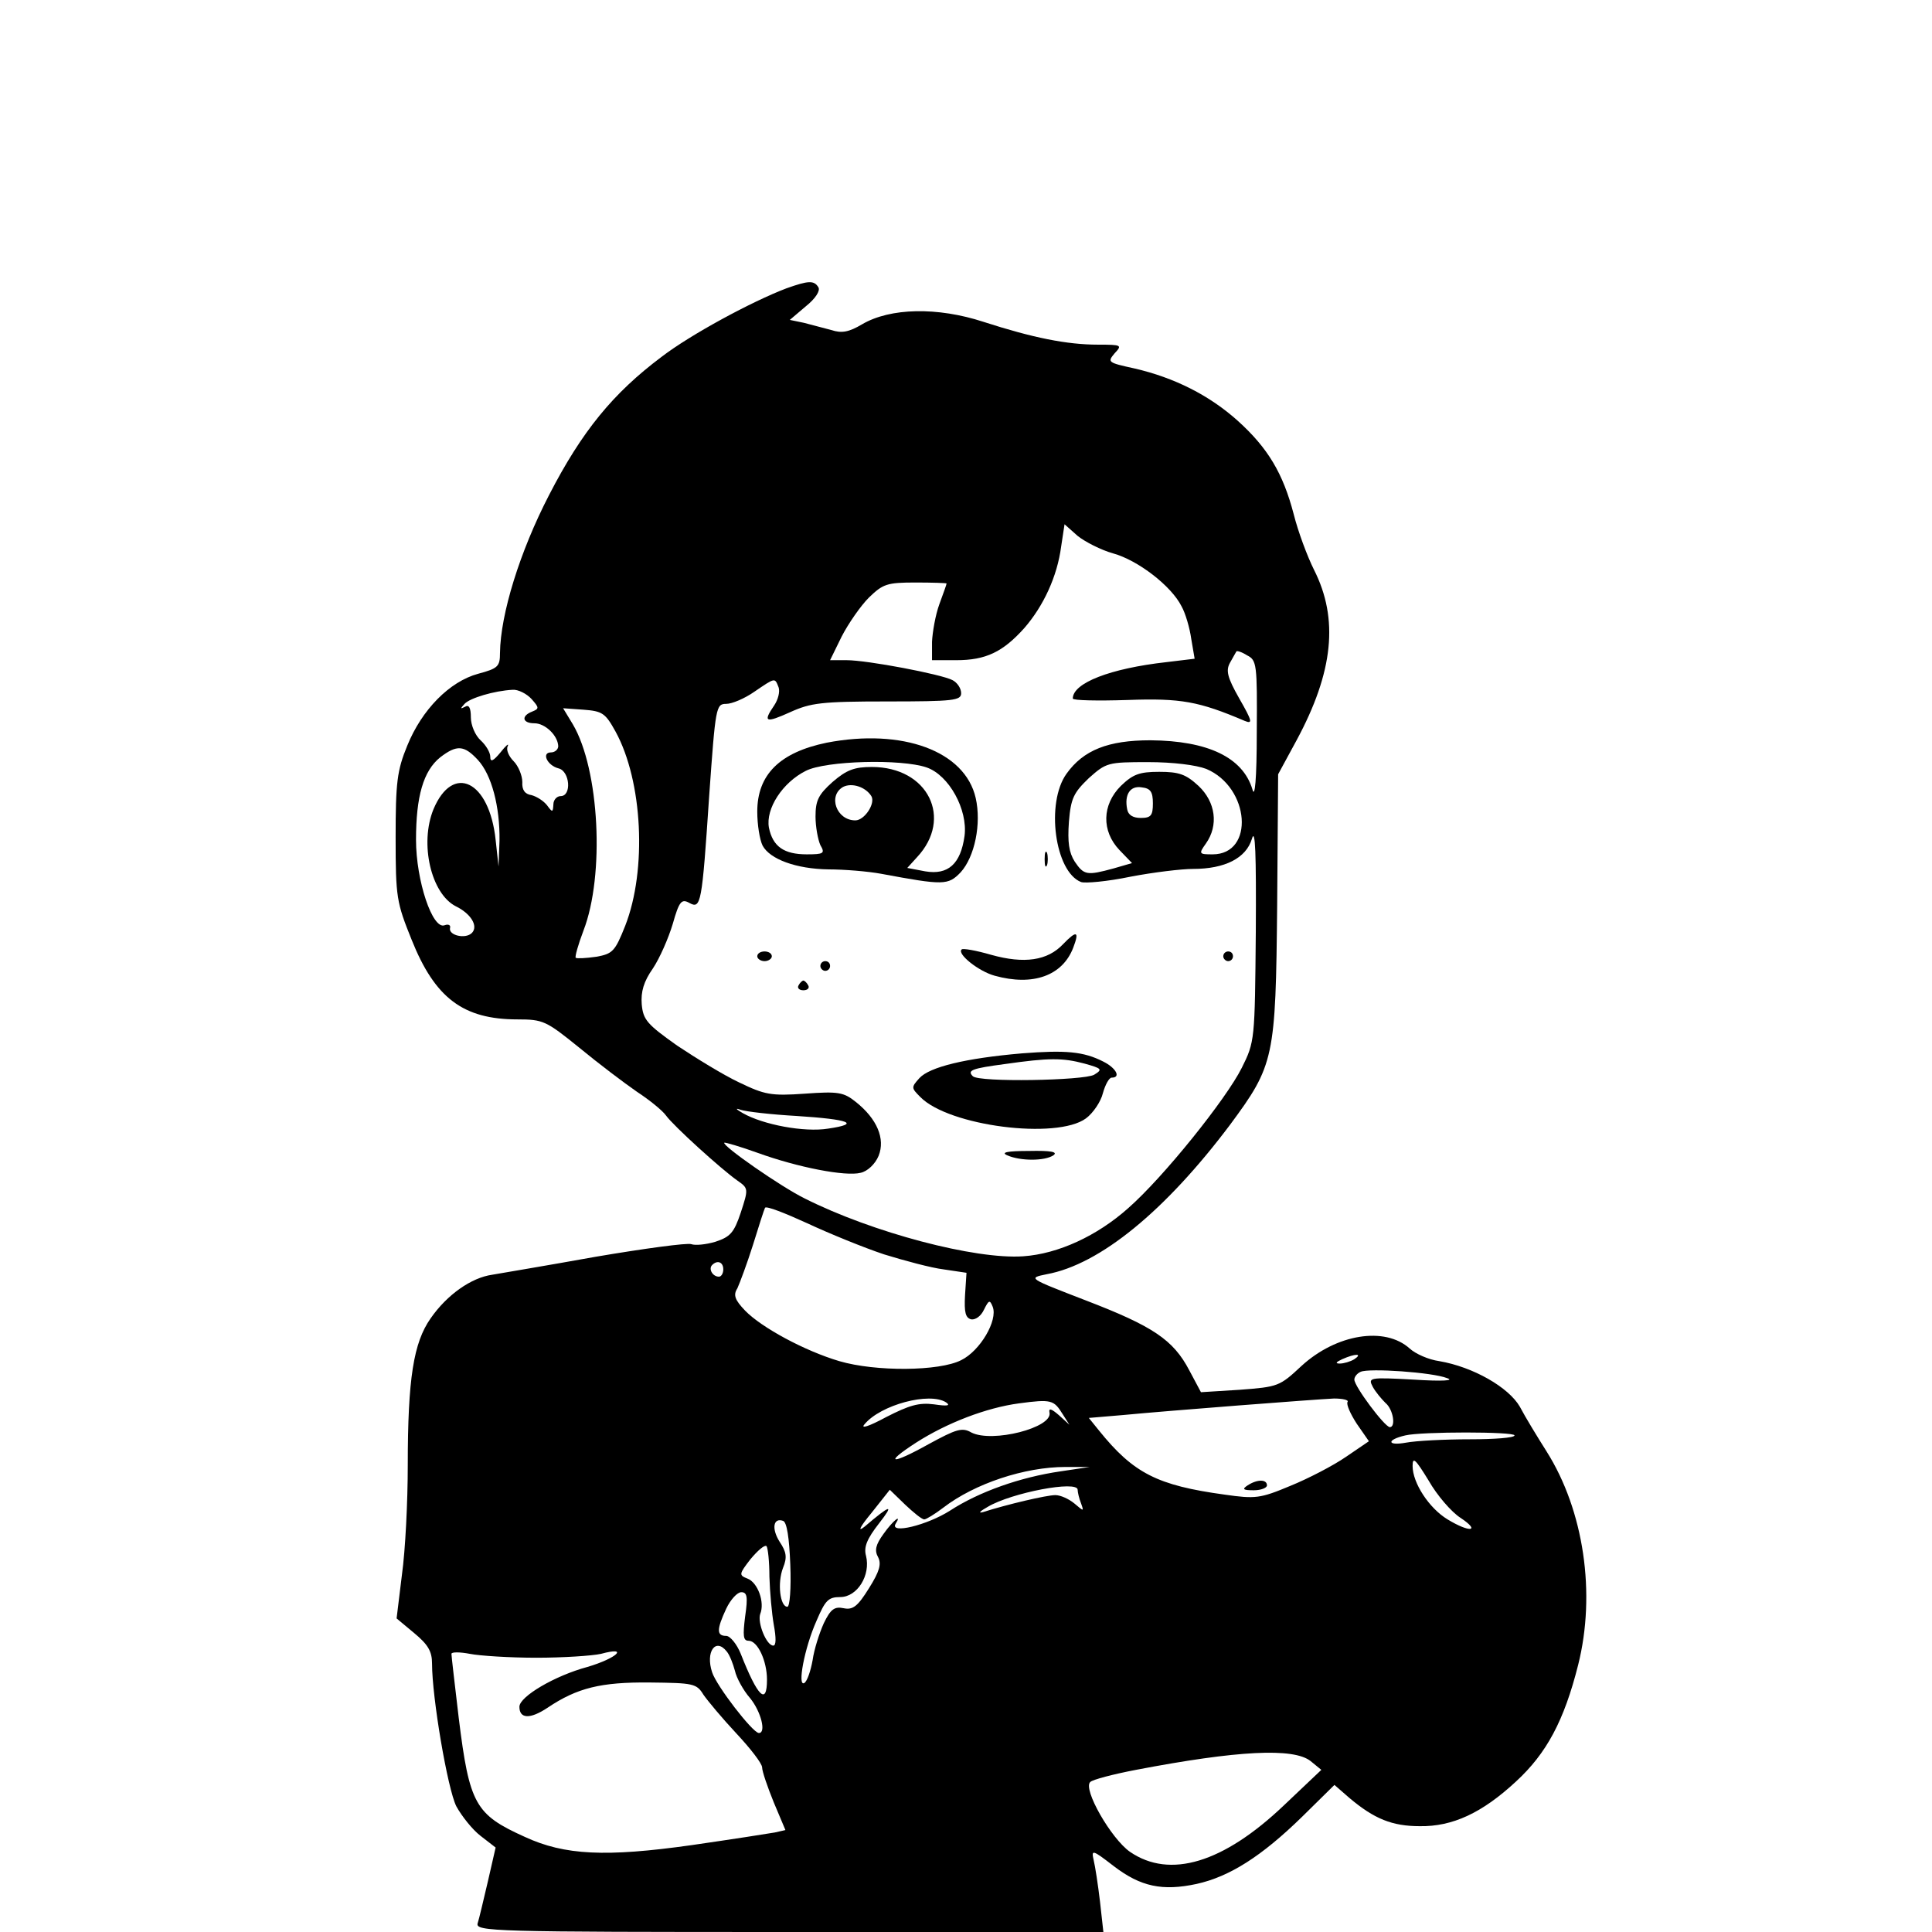 <?xml version="1.0" standalone="no"?>
<!DOCTYPE svg PUBLIC "-//W3C//DTD SVG 20010904//EN"
 "http://www.w3.org/TR/2001/REC-SVG-20010904/DTD/svg10.dtd">
<svg version="1.0" xmlns="http://www.w3.org/2000/svg"
 width="398pt" height="398pt" viewBox="0 0 398 398"
 preserveAspectRatio="xMidYMid meet">
<g transform="translate(0,398) scale(0.1,-0.1)"
fill="#000000" stroke="none">
<path d="M1620 3386 c-71 -27 -197 -95 -257 -141 -100 -75 -164 -153 -232
-285 -60 -116 -100 -245 -101 -325 0 -28 -4 -32 -45 -43 -59 -16 -116 -74
-146 -148 -21 -51 -24 -76 -24 -189 0 -124 2 -134 33 -211 48 -120 106 -164
218 -164 53 0 59 -3 127 -58 40 -33 93 -73 119 -91 26 -17 53 -39 60 -49 15
-21 113 -110 147 -134 23 -16 23 -17 7 -66 -14 -42 -22 -50 -52 -60 -20 -6
-42 -8 -50 -5 -8 3 -97 -9 -197 -26 -100 -18 -196 -34 -213 -37 -43 -6 -93
-41 -127 -90 -35 -50 -47 -123 -47 -303 0 -74 -5 -175 -12 -225 l-11 -90 36
-30 c29 -24 37 -38 37 -63 0 -70 32 -258 50 -294 11 -20 33 -48 50 -61 l31
-24 -16 -70 c-9 -38 -18 -77 -21 -86 -5 -17 30 -18 642 -18 l647 0 -7 63 c-4
34 -10 73 -13 85 -5 22 -3 22 41 -12 56 -43 101 -52 171 -37 68 15 134 57 217
138 l67 66 31 -27 c51 -43 88 -58 145 -58 67 -1 128 27 198 92 63 58 99 125
128 240 37 147 12 318 -65 440 -19 30 -44 71 -55 92 -23 40 -96 82 -166 94
-22 3 -49 15 -61 26 -51 46 -151 30 -223 -36 -45 -42 -48 -43 -127 -49 l-80
-5 -24 45 c-33 63 -75 91 -213 144 -119 46 -120 46 -81 54 110 20 245 131 378
308 91 123 94 137 97 453 l2 269 38 70 c76 141 87 250 36 351 -14 28 -33 79
-42 115 -22 84 -53 136 -115 192 -59 53 -131 89 -213 108 -55 12 -56 13 -41
31 16 17 15 18 -34 18 -64 0 -134 14 -236 47 -95 31 -192 29 -250 -5 -27 -16
-42 -19 -63 -12 -16 4 -41 11 -57 15 l-29 6 33 28 c20 16 30 32 26 39 -9 15
-21 14 -66 -2z m673 -546 c51 -14 120 -67 141 -109 8 -14 17 -45 20 -67 l7
-41 -58 -7 c-116 -13 -193 -43 -193 -75 0 -4 51 -5 113 -3 110 4 147 -3 241
-43 17 -7 16 -1 -11 46 -25 44 -28 58 -19 74 6 11 12 21 13 23 1 2 11 -1 22
-8 20 -10 21 -18 20 -158 0 -98 -4 -138 -9 -118 -20 66 -92 100 -210 101 -87
0 -138 -20 -173 -69 -43 -60 -24 -202 30 -223 8 -3 54 1 102 11 47 9 105 16
129 16 65 0 109 22 121 62 7 24 9 -30 8 -192 -2 -223 -2 -226 -29 -280 -32
-64 -161 -225 -234 -289 -64 -57 -144 -94 -216 -99 -99 -7 -311 49 -450 119
-49 24 -171 109 -166 115 2 1 33 -8 69 -21 83 -30 181 -49 212 -41 14 3 30 18
37 35 14 35 -3 76 -47 111 -25 20 -36 22 -105 17 -70 -5 -83 -2 -135 23 -32
15 -89 50 -128 76 -62 44 -70 53 -73 85 -2 26 4 47 23 74 14 21 32 62 41 92
13 46 18 52 34 43 24 -13 26 -4 41 221 13 183 14 189 35 189 12 0 38 11 58 25
44 30 42 29 50 9 3 -9 -1 -25 -9 -37 -24 -35 -18 -37 33 -14 42 19 64 22 199
22 138 0 153 2 153 17 0 10 -8 22 -18 27 -23 12 -175 41 -218 41 l-34 0 24 49
c14 27 39 63 56 80 29 28 37 31 96 31 35 0 64 -1 64 -2 0 -2 -7 -21 -15 -43
-8 -22 -14 -57 -15 -77 l0 -38 50 0 c61 0 96 17 140 66 40 46 68 107 76 168
l7 46 27 -24 c15 -12 48 -29 73 -36z m-1198 -300 c16 -18 16 -20 1 -26 -23 -9
-20 -24 5 -24 22 0 48 -25 49 -47 0 -7 -7 -13 -15 -13 -20 0 -8 -27 16 -33 23
-6 27 -57 4 -57 -8 0 -15 -8 -15 -17 -1 -17 -2 -17 -13 -2 -7 9 -21 18 -32 21
-14 2 -20 11 -19 27 0 13 -8 33 -18 43 -10 10 -16 24 -12 31 3 7 -4 1 -15 -13
-15 -18 -21 -21 -21 -9 0 9 -9 24 -20 34 -11 10 -20 31 -20 47 0 20 -4 27 -12
22 -10 -5 -10 -4 -1 6 11 12 61 27 99 29 11 1 29 -8 39 -19z m173 -67 c56
-102 65 -285 20 -400 -21 -53 -26 -58 -60 -64 -21 -3 -40 -4 -42 -2 -2 2 5 27
16 56 44 114 33 332 -22 425 l-20 33 42 -3 c39 -3 45 -7 66 -45z m-284 -58
c29 -31 46 -97 45 -167 l-2 -53 -6 55 c-13 122 -88 158 -128 63 -29 -71 -5
-174 46 -200 31 -15 47 -41 33 -55 -13 -13 -48 -5 -45 10 2 6 -3 9 -11 6 -25
-10 -59 92 -59 176 0 89 15 142 50 170 34 26 49 25 77 -5z m1501 -19 c90 -38
100 -176 13 -176 -28 0 -29 1 -14 22 27 38 20 86 -15 119 -26 24 -40 29 -81
29 -41 0 -54 -5 -79 -29 -39 -39 -40 -93 -3 -132 l26 -27 -38 -11 c-55 -15
-61 -14 -80 14 -12 19 -15 40 -12 82 4 49 10 60 41 90 36 32 39 33 122 33 52
0 99 -6 120 -14z m-110 -71 c0 -25 -4 -30 -25 -30 -16 0 -26 6 -28 18 -6 30 6
49 30 45 18 -2 23 -9 23 -33z m-733 -644 c108 -7 132 -16 64 -26 -49 -8 -134
8 -176 32 -14 8 -16 11 -5 7 11 -4 64 -10 117 -13z m179 -285 c42 -13 98 -28
123 -31 l47 -7 -3 -46 c-2 -36 1 -47 13 -50 9 -1 20 7 26 20 10 20 12 21 18 6
11 -28 -26 -91 -65 -110 -45 -23 -176 -24 -251 -2 -71 21 -160 69 -194 104
-21 22 -25 32 -16 46 5 11 20 51 32 89 12 39 23 73 25 77 3 4 41 -11 87 -32
45 -21 116 -50 158 -64z m-331 -31 c0 -8 -4 -15 -9 -15 -13 0 -22 16 -14 24
11 11 23 6 23 -9z m1300 -185 c-8 -5 -22 -9 -30 -9 -10 0 -8 3 5 9 27 12 43
12 25 0z m191 -39 c16 -5 -8 -7 -70 -3 -91 5 -93 4 -83 -15 6 -11 18 -25 26
-33 16 -13 22 -50 9 -50 -11 1 -73 84 -73 98 0 6 6 13 13 16 17 8 148 -1 178
-13z m-1032 -50 c10 -7 2 -8 -25 -4 -31 4 -51 -2 -98 -26 -37 -20 -54 -25 -45
-15 33 40 134 67 168 45z m240 -24 l14 -22 -22 20 c-15 13 -21 15 -19 5 7 -31
-118 -63 -161 -41 -19 11 -31 7 -88 -24 -77 -43 -94 -41 -26 3 64 41 145 72
212 81 67 9 72 7 90 -22z m587 25 c-3 -5 6 -25 19 -45 l25 -36 -47 -32 c-26
-18 -78 -45 -115 -60 -62 -26 -72 -27 -135 -18 -139 19 -188 44 -259 132 l-21
26 71 6 c94 9 392 32 434 34 18 0 31 -3 28 -7z m344 -69 c0 -5 -42 -8 -92 -8
-51 0 -111 -3 -132 -7 -39 -7 -40 6 -1 15 33 8 225 8 225 0z m-111 -170 c42
-28 19 -31 -27 -3 -38 23 -72 75 -72 110 0 20 6 14 33 -30 17 -30 47 -65 66
-77z m-824 96 c-83 -12 -168 -42 -228 -81 -47 -30 -125 -49 -112 -27 14 22 -6
6 -25 -21 -16 -22 -19 -34 -11 -48 7 -14 3 -29 -19 -64 -23 -37 -33 -45 -52
-41 -19 4 -27 -2 -41 -31 -9 -20 -20 -54 -23 -76 -4 -22 -11 -43 -17 -47 -15
-9 0 72 25 128 18 42 24 49 49 49 35 0 63 45 53 85 -5 18 2 35 27 67 32 41 24
39 -30 -7 -15 -12 -10 -1 14 28 l38 48 32 -31 c17 -16 34 -30 39 -30 4 0 22
11 39 24 65 50 168 84 252 84 l50 0 -60 -9z m35 -38 c0 -5 3 -18 7 -28 6 -17
6 -17 -14 0 -11 9 -28 17 -39 17 -18 0 -99 -19 -149 -35 -11 -3 -6 2 10 11 49
29 185 55 185 35z m-592 -154 c2 -49 -1 -87 -6 -87 -15 0 -21 49 -9 80 9 22 7
33 -7 54 -17 27 -13 50 7 43 8 -2 13 -36 15 -90z m-43 -25 c1 -32 5 -76 9 -99
5 -27 5 -43 -1 -43 -14 0 -33 47 -27 65 10 24 -5 65 -26 73 -18 7 -18 9 6 40
15 18 29 30 33 27 3 -4 6 -32 6 -63z m-50 -82 c-5 -40 -4 -50 7 -50 19 0 38
-42 38 -80 0 -54 -19 -36 -54 53 -8 20 -22 37 -30 37 -20 0 -20 13 0 56 9 19
23 34 31 34 12 0 14 -9 8 -50z m-38 -72 c6 -7 13 -25 17 -40 3 -14 17 -40 31
-56 23 -28 34 -73 18 -72 -13 1 -87 97 -96 125 -14 42 7 72 30 43z m-392 -13
c55 0 115 4 133 8 59 16 33 -9 -28 -27 -67 -18 -140 -61 -140 -82 0 -25 22
-26 58 -2 61 41 110 53 211 52 89 -1 96 -2 110 -25 9 -13 39 -49 68 -80 29
-31 53 -62 53 -70 0 -8 11 -40 24 -72 l24 -57 -22 -5 c-11 -2 -88 -14 -171
-26 -177 -25 -262 -21 -344 17 -102 46 -114 67 -136 245 -8 68 -15 127 -15
132 0 4 17 4 38 0 20 -4 82 -8 137 -8z m1595 -213 l22 -18 -77 -73 c-125 -119
-235 -152 -317 -96 -39 27 -98 130 -82 144 5 5 47 16 94 25 209 40 325 46 360
18z"/>
<path d="M1703 2450 c-97 -20 -143 -66 -143 -142 0 -27 5 -58 11 -70 15 -28
69 -48 136 -49 32 0 81 -4 108 -9 129 -24 138 -24 164 3 29 32 43 100 31 153
-22 97 -151 144 -307 114z m206 -51 c46 -16 85 -87 78 -141 -8 -58 -34 -81
-81 -73 l-37 7 20 22 c75 80 23 186 -93 186 -36 0 -52 -6 -81 -31 -29 -26 -35
-38 -35 -71 0 -21 5 -48 10 -59 10 -17 7 -19 -28 -19 -47 0 -70 16 -78 55 -7
39 28 93 76 117 41 21 197 25 249 7z m-114 -59 c9 -15 -14 -50 -33 -50 -39 0
-57 51 -25 69 18 9 46 0 58 -19z"/>
<path d="M2152 2210 c0 -14 2 -19 5 -12 2 6 2 18 0 25 -3 6 -5 1 -5 -13z"/>
<path d="M2190 2035 c-32 -34 -80 -41 -148 -22 -31 9 -59 14 -61 11 -10 -9 35
-45 68 -54 79 -22 140 0 162 58 13 34 7 36 -21 7z"/>
<path d="M1560 2010 c0 -5 7 -10 15 -10 8 0 15 5 15 10 0 6 -7 10 -15 10 -8 0
-15 -4 -15 -10z"/>
<path d="M2520 2010 c0 -5 5 -10 10 -10 6 0 10 5 10 10 0 6 -4 10 -10 10 -5 0
-10 -4 -10 -10z"/>
<path d="M1690 1990 c0 -5 5 -10 10 -10 6 0 10 5 10 10 0 6 -4 10 -10 10 -5 0
-10 -4 -10 -10z"/>
<path d="M1645 1950 c-3 -5 1 -10 10 -10 9 0 13 5 10 10 -3 6 -8 10 -10 10 -2
0 -7 -4 -10 -10z"/>
<path d="M2105 1810 c-116 -10 -190 -28 -211 -51 -17 -19 -17 -20 2 -39 59
-60 281 -88 341 -44 15 11 31 35 35 52 5 18 13 32 18 32 20 0 9 20 -17 33 -41
21 -78 24 -168 17z m129 -21 c36 -10 38 -12 20 -23 -21 -12 -238 -16 -250 -3
-12 12 -2 16 66 25 91 13 119 13 164 1z"/>
<path d="M2075 1600 c27 -12 77 -12 95 0 10 7 -5 10 -50 9 -45 0 -59 -3 -45
-9z"/>
<path d="M2570 920 c-12 -8 -9 -10 13 -10 15 0 27 5 27 10 0 13 -20 13 -40 0z"/>
</g>
</svg>
